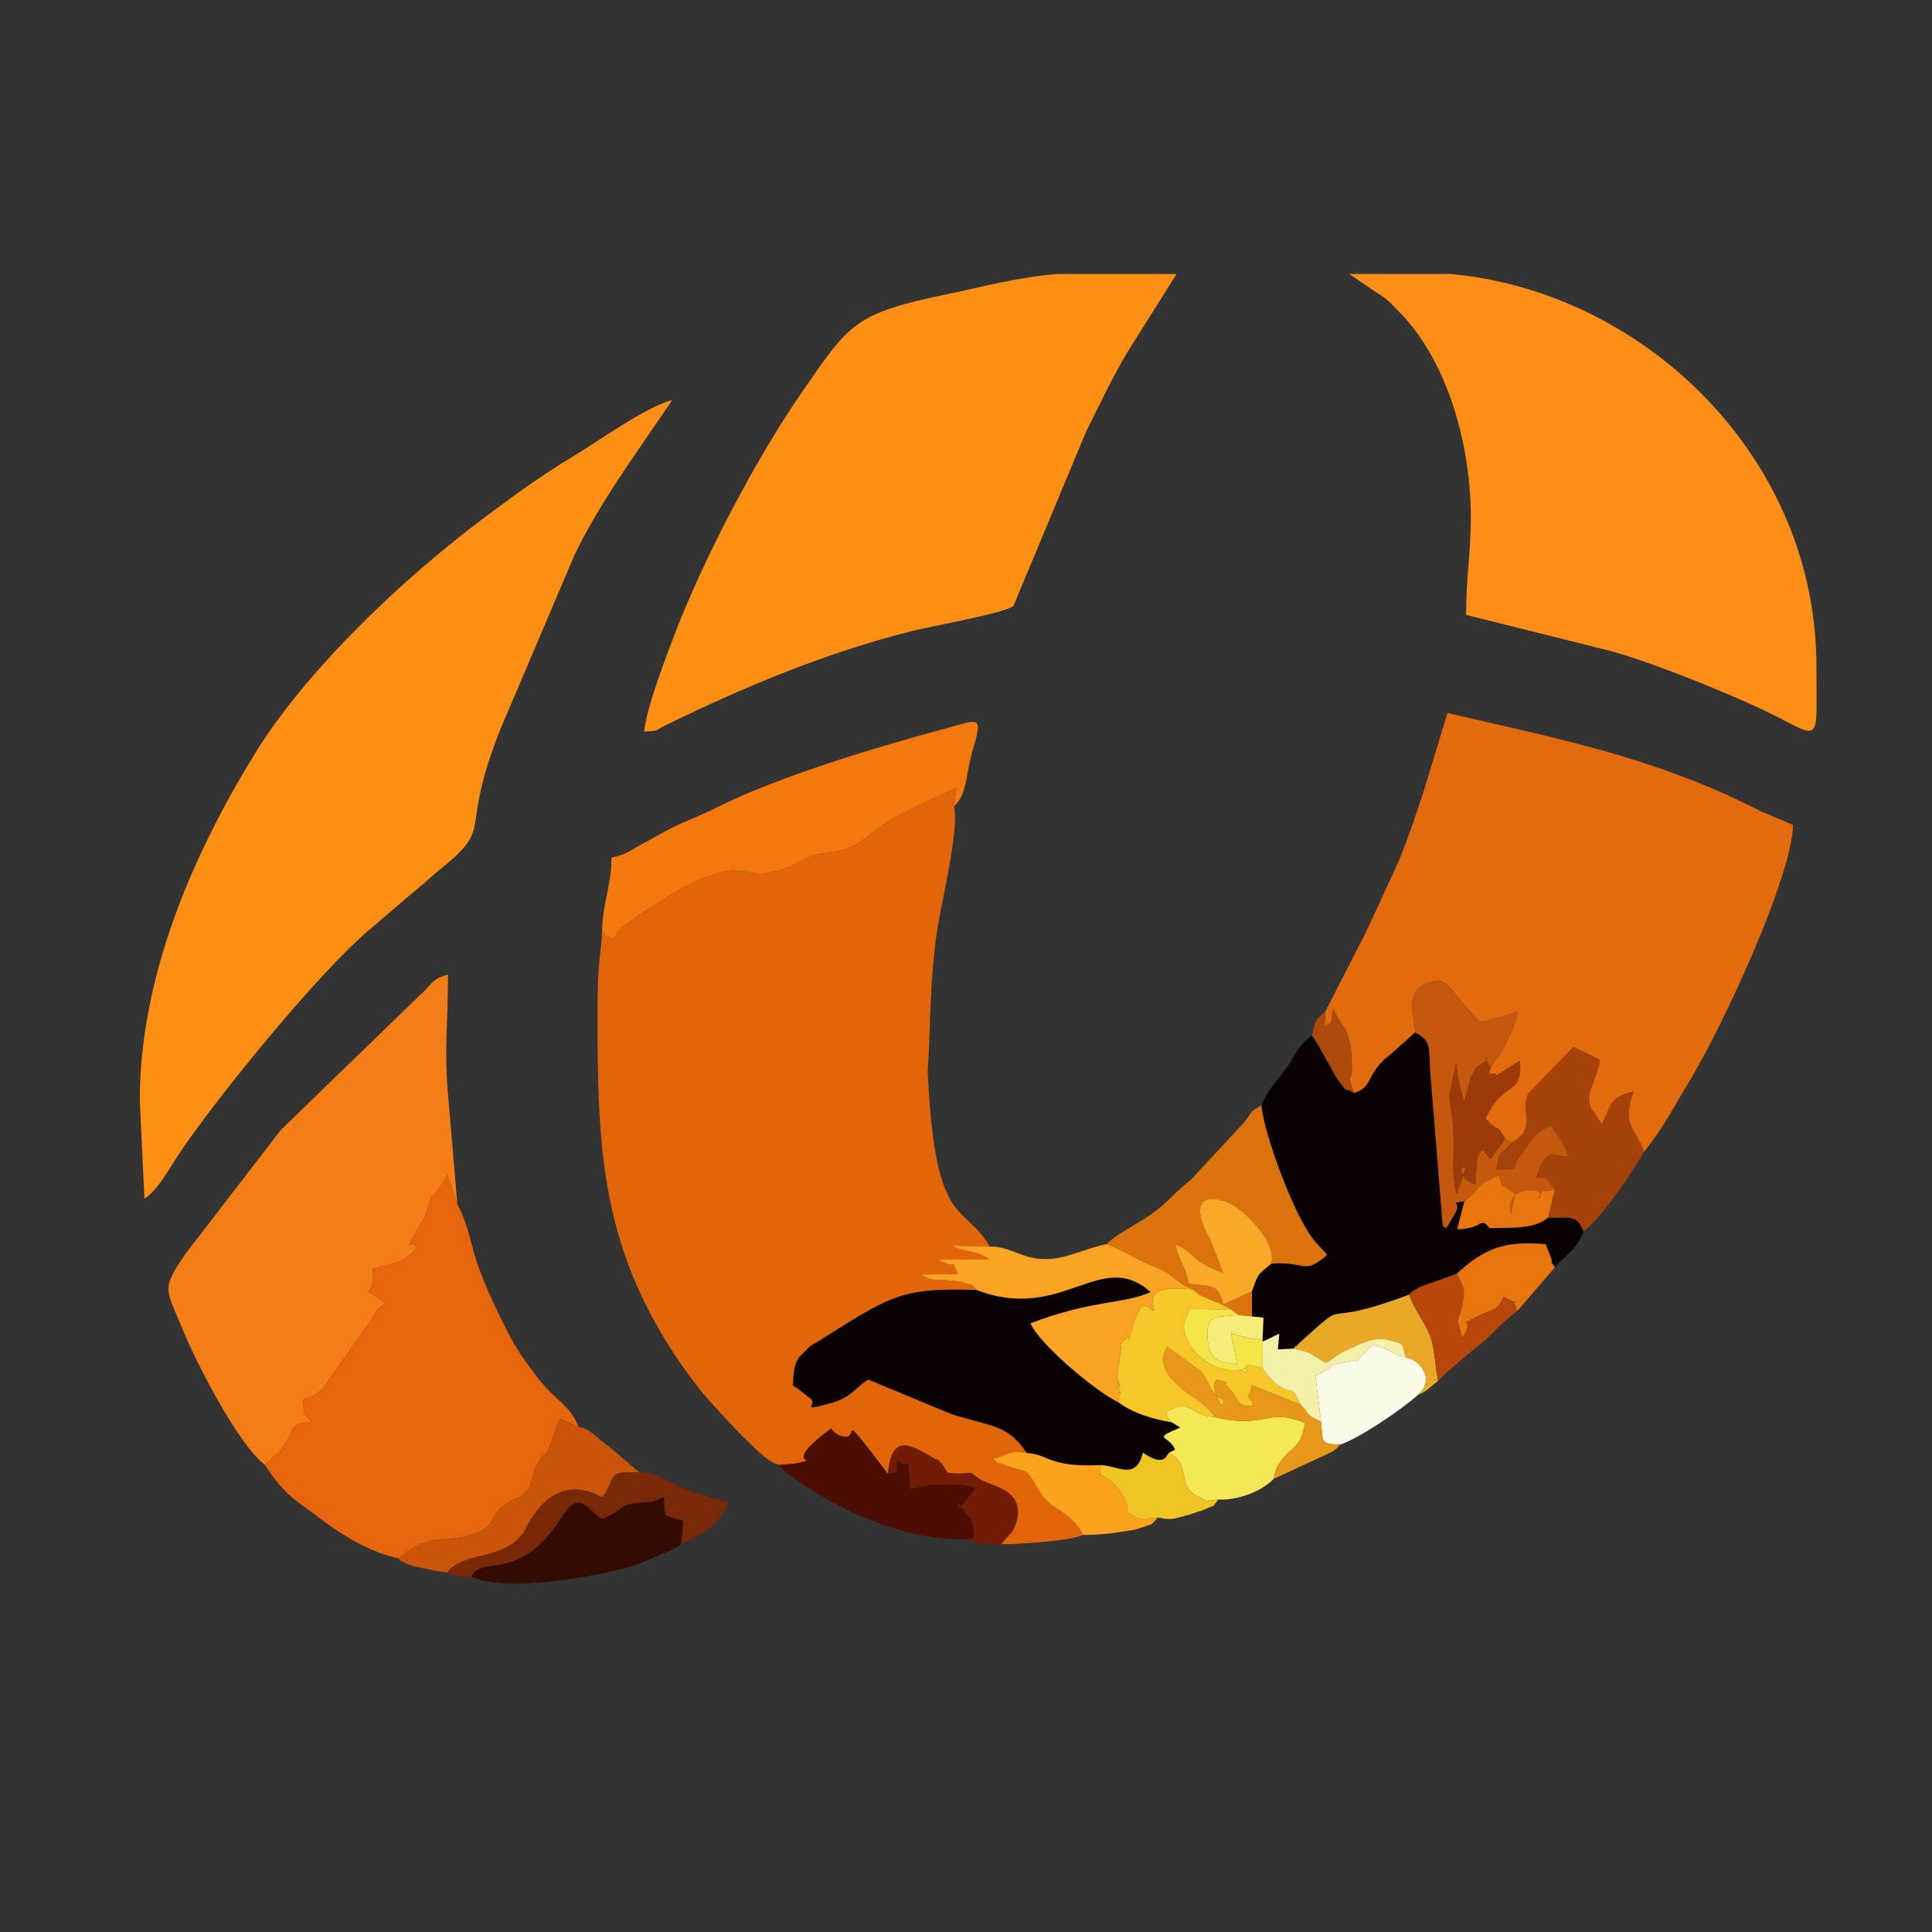 <?xml version="1.0" encoding="UTF-8"?>
<!DOCTYPE svg PUBLIC "-//W3C//DTD SVG 1.1//EN" "http://www.w3.org/Graphics/SVG/1.1/DTD/svg11.dtd">
<!-- Creator: CorelDRAW 2020 (64-Bit Evaluation Version) -->
<svg xmlns="http://www.w3.org/2000/svg" xml:space="preserve" width="2.133in" height="2.133in" version="1.1" style="shape-rendering:geometricPrecision; text-rendering:geometricPrecision; image-rendering:optimizeQuality; fill-rule:evenodd; clip-rule:evenodd"
viewBox="0 0 2133.33 2133.33"
 xmlns:xlink="http://www.w3.org/1999/xlink"
 xmlns:xodm="http://www.corel.com/coreldraw/odm/2003">
 <rect x="0" y="0" width="2133.33" height="2133.33" fill="#333333" stroke="none"/>
 <defs>
  <style type="text/css">
   <![CDATA[
    .fil6 {fill:#090201}
    .fil13 {fill:#340B02}
    .fil12 {fill:#4C0E03}
    .fil26 {fill:#731C05}
    .fil17 {fill:#782707}
    .fil24 {fill:#9C3B09}
    .fil10 {fill:#A4420A}
    .fil30 {fill:#AD4A0B}
    .fil25 {fill:#B64609}
    .fil11 {fill:#C4590D}
    .fil15 {fill:#C95509}
    .fil8 {fill:#DB730D}
    .fil0 {fill:#E2650A}
    .fil2 {fill:#E36A0D}
    .fil5 {fill:#E6650D}
    .fil23 {fill:#E8760C}
    .fil22 {fill:#E99719}
    .fil21 {fill:#E9A825}
    .fil27 {fill:#EFC423}
    .fil7 {fill:#F3790E}
    .fil28 {fill:#F3F1A8}
    .fil4 {fill:#F47E15}
    .fil29 {fill:#F4E548}
    .fil16 {fill:#F4E857}
    .fil31 {fill:#F6EB77}
    .fil20 {fill:#F7A927}
    .fil14 {fill:#F7C729}
    .fil19 {fill:#FBA31C}
    .fil9 {fill:#FBA423}
    .fil18 {fill:#FBFAE8}
    .fil3 {fill:#FE8E15}
    .fil1 {fill:#FE8F15}
   ]]>
  </style>
 </defs>
 <g id="Layer_x0020_1">
  <g id="_2670874488000">
   <path class="fil0" d="M664.89 1026.87c-0.68,24.76 -5.2,30.87 -5.16,90.45 0.09,153.96 3.16,265.74 100.15,400.08 16.68,23.09 27.07,33.16 45.05,52.93l10.04 10.6c16.17,15.49 30.61,32.42 45.04,36.62l17.35 -1.31c36.03,-8.22 -20.83,6.59 40.24,-38.81 0.52,0.25 4.48,7.77 14.97,9.06 16.91,2.09 -8.96,-34 47.92,41.08 4.11,-46.99 26.38,-31.27 51.62,-16.76 5.48,3.15 -0.75,-2.99 6.94,4.7 4.37,4.39 2.94,4.76 7.46,11.07 33.76,2.78 17.46,-5.87 35.59,6.8 11.01,7.69 51.35,10.86 39.82,48.47 -3.79,12.36 -7.43,10.73 -16.3,23.37 21.34,0 77.5,-4.08 90.33,-10.31 -10.35,-20.76 -28.22,-27.35 -37.3,-35.05 -1.07,-0.9 -6.41,-6.24 -7.8,-8.02l-9.42 -16.03c-11.33,-17.06 -8,-8.37 -32.56,-18.37 -12.68,-5.17 -2.36,2.19 -12.21,-6.41 20.62,-5.87 16.22,-9.61 37.06,-6.61 -20.47,-31.59 -38.81,-29.06 -83.14,-43.01l-91.75 -38.13c-13.96,8.23 -18.81,19.55 -39.66,25.44 -39.28,11.09 -14.8,2.21 -24.49,-4.75l-15.34 -11.84c-0.78,-0.54 -2.49,-1.33 -3.55,-2.24 0.27,-12.4 0.5,-20.49 5.97,-30.56l12.81 -12.86c0.91,-0.63 2.3,-1.31 3.24,-1.91l6.52 -3.81c81.01,-51.24 91.4,-58.77 174.25,-56.32 -11,-10.93 3.35,-2.2 -12.33,-7.44 -9.48,-3.17 -9.87,-2.21 -19.7,-3.15 -18.89,-1.8 -15.26,1.33 -29.9,-6.39l40.87 -0.67c-9.54,-21.82 3.07,-2.07 -21.39,-15.84l56.7 -0.45c-16.61,-10.82 -27.06,-6.99 -40.87,-15l40.97 0.94c-27.93,-48.27 -59.51,-18.15 -68.18,-185.21 -0.79,-15.24 0.06,-9.9 0.96,-32.41 2.07,-51.61 2.7,-94.62 10.43,-139.53 4.61,-26.82 23.23,-105.76 17.26,-128.86l2.73 -20.51c-11.28,5.94 -70.24,30.41 -90.76,47.78 -39.84,33.72 -45.28,14.76 -80.77,32.9l-6.58 3.8c-71.34,31.03 -41.58,-28.51 -162.38,49.25l-21.02 14.65c-21.78,14.57 -6.83,10.24 -19.4,18.6 -8.57,-8.54 -1.81,6.68 -10.31,-10.01z"/>
   <path class="fil1" d="M154.35 1215.31l5.16 108.3c15.6,-10.44 26.26,-31.6 38.17,-49.5 38.07,-57.2 152.76,-199.49 210.88,-248.08l50.04 -42.78c10.39,-8.01 14.91,-13.16 25.07,-21.34 65.36,-52.59 20.82,-36.37 69.25,-157.65l81.61 -191.71c28.18,-58.94 72.45,-118.11 107.71,-170.76 -27.5,6.41 -83.75,46.8 -108.54,61.64 -36.11,21.61 -66.5,43.85 -100.69,69.49 -88.43,66.29 -194.35,166.49 -251.44,259.09 -65.84,106.81 -127.22,243.01 -127.22,383.31z"/>
   <path class="fil2" d="M1463.2 1117.33l-0.55 16.1c10.58,-10.87 3.77,12 9.75,-19.58 7.58,20.7 20.36,18.53 20.39,64.93 0.02,21.68 -6.96,-1.26 2.23,28.2 18.53,-5.19 14.5,-16.83 30.26,-33.59 7.68,-8.17 2.35,-2.39 7.81,-6.98l29.67 -26.41c-0.52,-18.52 -12.58,-41.89 11.77,-54.01l10.68 -3.14c11.86,-1.96 19.39,13.06 31.04,26.01l18.15 20c9.5,-1.94 10.4,-2.48 19.27,-4.99 2.06,-0.59 3.03,-0.9 5.13,-1.51 2.24,-0.65 3.35,-0.98 5.44,-1.6l11.38 -3.4c-4.87,21.57 -3.97,16.34 -12.41,33.87 -4.02,8.34 -1.99,5.11 -6.96,13.03l-7.3 10.27c-0.64,0.87 -1.85,2.41 -2.8,3.59 -5,18.81 -2,1.88 6.84,9.26l25.39 -16.42c2.85,41.17 -17.59,19.96 -38.09,64.26 16.49,17.68 10.83,3.15 21.83,22.67l6.86 3.85c29.74,-15.11 8.33,-35.21 19.02,-54.67l49.53 -50.93 29.23 14.19c-4.86,26.58 -18.35,37.75 -9,54.93 0.3,0.56 1.43,1.7 1.76,2.17l8.95 14.07c12.29,-21.59 5.99,-28.48 35.38,-36.48 -14.16,39.55 2.37,39.57 11.27,67.02 19.57,-23.39 33.67,-50.76 50.4,-78.28 37.29,-61.34 113.11,-225.68 114.39,-282.7 -14.55,-6.98 -26.84,-10.8 -42.95,-18.93 -112.07,-56.59 -222.66,-77.81 -338.67,-104.83l-26.41 87.04c-8.75,26.13 -19.77,60.63 -32,86.61 -13.07,27.76 -22.52,50.13 -36.12,77.33l-40.55 79.07z"/>
   <path class="fil1" d="M711.3 807.91c18.27,-1.52 9.77,-0.26 23.81,-7.13 87.33,-42.75 176.71,-80.04 272.36,-104.09 20.47,-5.15 104.18,-20.14 111.6,-27.65l80.41 -192.9c16.03,-31.89 28.04,-57.95 45.94,-88.14l53.76 -85.47 -1.94 0 -128.36 0 -3.52 0.26c-40.54,3.17 -78.97,13.6 -117.6,21.63 -105.41,21.93 -109.3,32.04 -163.24,110.08 -49.35,71.41 -107.62,182.13 -140.13,267.27 -9.87,25.86 -31.07,81.69 -33.1,106.14z"/>
   <path class="fil3" d="M1624.08 570.69c0,42.68 -5.16,64.63 -5.16,108.3l156.81 39.15c46.34,11.88 149.16,53.42 192.16,76.19 43.74,23.16 37.8,20.06 37.8,-58.61 0,-228.56 -186.72,-410.26 -397.72,-432.55 -2.28,-0.24 -4.63,-0.45 -7.05,-0.63l-109.28 0 -1.65 0 27.51 18.91c14.66,8.84 16.76,11.9 28.09,23.48 52.48,53.65 78.49,145.29 78.49,225.77z"/>
   <path class="fil4" d="M292.52 1617.55c0.92,-0.93 2.44,-3.58 2.88,-2.68l8.48 -7.74c7.6,-7.39 5.85,-4.73 11.62,-13.82 10.69,-16.84 2.09,-20 28.32,-23.5 -9.5,-10.73 -8.18,-5.54 -8.88,-24.46 1.09,-0.73 3.05,-2.64 3.59,-1.59 0.03,0.06 14.5,-2.66 25.23,-20.85l50.52 -71.79c0.23,-0.74 0.38,-2.43 0.67,-3.12l11.06 -9.58 -19.45 -11.91c5.66,-8.39 5.4,-4.04 5.35,-25.59 6.78,-1.7 18.02,-4.07 24.81,-6.61 8.52,-3.18 0.67,1.19 10.49,-4.93 19.65,-12.22 9.55,-15.17 9.52,-15.35 -0.79,-4.18 -9.09,8.88 0.69,-10.84 0.21,-0.41 1.11,-1.58 1.37,-2.01l9.7 -15.94c16.74,-48.47 -1.81,-3.38 23.63,-44.67 0.43,-0.7 1.16,-2.31 1.87,-3.38l11.02 32.34 -10.6 -124.25c-3.93,-49.2 0.28,-74.19 0.28,-129.2 -19.16,5.11 -17.86,11.67 -32.5,24.23l-151.92 147.18 -105.44 136.94c-27.09,39.61 -21.84,38.11 -3.43,82.92 16.13,39.26 61.55,127.35 91.11,150.21z"/>
   <path class="fil5" d="M292.52 1617.55c22.23,34.09 32.52,37.82 63.62,61.21 21.57,16.22 53.36,35.86 83.59,41.93 35.69,-27.63 39.69,-16.58 75.95,-24.37l15.96 -5.65c18.46,-11.55 7.94,-19.82 33,-33.67 13.08,-7.23 1.79,3.09 13.42,-7.22 10.65,-9.44 7.77,-18.13 14.95,-32.11 8.23,-16.07 7.58,-5.61 13.67,-20.06 4.94,-11.73 6.22,-20.2 11.81,-31.11l20.62 9.46c-10.94,-26.27 -23.44,-26.55 -44.32,-53.35 -15.21,-19.53 -25.04,-33.2 -36.54,-56.28 -44.37,-88.99 -31.26,-86.6 -49.95,-130.22l-3.28 -6.6 -11.02 -32.34c-0.72,1.07 -1.45,2.69 -1.87,3.38 -25.45,41.28 -6.89,-3.8 -23.63,44.67l-9.7 15.94c-0.26,0.43 -1.16,1.6 -1.37,2.01 -9.79,19.72 -1.48,6.67 -0.69,10.84 0.04,0.19 10.13,3.13 -9.52,15.35 -9.82,6.12 -1.96,1.75 -10.49,4.93 -6.8,2.54 -18.04,4.91 -24.81,6.61 0.05,21.55 0.31,17.2 -5.35,25.59l19.45 11.91 -11.06 9.58c-0.29,0.69 -0.44,2.38 -0.67,3.12l-50.52 71.79c-10.74,18.2 -25.2,20.91 -25.23,20.85 -0.54,-1.04 -2.5,0.86 -3.59,1.59 0.7,18.91 -0.62,13.72 8.88,24.46 -26.23,3.5 -17.63,6.66 -28.32,23.5 -5.77,9.09 -4.02,6.43 -11.62,13.82l-8.48 7.74c-0.44,-0.9 -1.96,1.75 -2.88,2.68z"/>
   <path class="fil6" d="M1495.02 1206.98c-14.89,-9.33 -2.85,4.6 -18.04,-15.23 -2.4,-3.13 -6.38,-11.58 -9.22,-16.2 -6.12,-9.97 -11.56,-21.93 -19.02,-32.1 -14.16,8.89 -18.67,22.77 -29.39,37.32 -12.33,16.76 -18.56,21.52 -26.57,39.7 2.7,31.24 36.71,124.75 59.7,150.93l12.94 14.09c-26,23.17 -23.83,6.81 -61.7,9.78 -13.86,12.47 -13.48,7.83 -21.34,30.56l0.11 27.79 12.6 1.32 -0.98 24.22 0.24 2.2c9.33,-3.86 9.02,-4.64 18.3,-8.61l-1.66 17.26 17.27 -0.79c0.87,-0.91 2.27,-3.54 2.69,-2.65 0.42,0.87 2.12,-2.11 2.69,-2.63 63.33,-56.94 12.94,-13.56 122.42,-54.38 0.98,-1.04 0.96,-2.31 8.25,-6.37 7.03,-3.91 7.24,-3.42 13.59,-5.7 11,-3.95 20.1,-6.86 30.69,-11.15 30.39,-26.96 50.15,-36.48 98,-32.48l4.84 11.83c5.46,13.79 -2.98,1.76 5.47,13.74 11.2,-13.5 25.16,-20.39 31.68,-39.72 -7.16,-17.89 -13.17,-15.14 -39.22,-15.04 -16.72,12.99 -39.04,10.47 -64.66,11.48 -0.71,-0.76 -1.59,-2.23 -1.93,-2.49 -0.3,-0.23 -1.52,-1.79 -1.89,-1.98 -0.3,-0.16 -1.48,-1.04 -1.85,-1.13 -7.13,-1.66 -4.54,5.73 -30,6.85l8 -30.79c-19.59,2.58 -1.95,-1.39 -10.43,13.21 -14.86,25.57 -7.25,13.07 -13.38,14.76l-13.92 -170.88c-1.81,-28.02 1.78,-33.78 -16.56,-43.71l-29.67 26.41c-5.45,4.59 -0.13,-1.18 -7.81,6.98 -15.76,16.75 -11.73,28.4 -30.26,33.59z"/>
   <path class="fil6" d="M1078.57 1424.43c-82.85,-2.44 -93.24,5.09 -174.25,56.32l-6.52 3.81c-0.94,0.6 -2.33,1.28 -3.24,1.91l-12.81 12.86c-5.46,10.06 -5.7,18.15 -5.97,30.56 1.06,0.91 2.78,1.7 3.55,2.24l15.34 11.84c9.69,6.96 -14.78,15.84 24.49,4.75 20.85,-5.89 25.7,-17.21 39.66,-25.44l91.75 38.13c44.33,13.95 62.67,11.41 83.14,43.01 15.91,1.35 17.57,5.4 34.55,10.16 13.12,3.67 30.3,4 48.38,3.14 20.47,2.36 38.02,16 45.4,-13.69 23.9,16.87 26.6,2.23 28.24,0.43l7.28 -3.68c-6.78,-16.87 -27.01,-10.58 5.81,-24.47l-9.37 -5.74c-20.5,-3.44 -42.86,-10.01 -58.86,-22.02 -25.98,-12.54 -87.58,-64.65 -97.23,-87.31 68.32,-26.06 103.04,-21.05 132.69,-34.48 -55.15,-49.4 -97.1,34.16 -192.04,-2.31z"/>
   <path class="fil7" d="M664.89 1026.87c8.5,16.69 1.74,1.47 10.31,10.01 12.57,-8.36 -2.38,-4.03 19.4,-18.6l21.02 -14.65c120.8,-77.76 91.04,-18.22 162.38,-49.25l6.58 -3.8c35.49,-18.13 40.93,0.82 80.77,-32.9 20.52,-17.37 79.48,-41.83 90.76,-47.78l-2.73 20.51c15.32,-14.49 12.16,-33.93 21.55,-65.3 10.94,-36.55 4.58,-30.22 -31.39,-20.54 -74.1,19.95 -185.27,53.07 -253.14,87.58 -20.63,10.49 -36.44,15 -56.4,26.12 -9.83,5.47 -17.21,9.27 -26.67,14.59 -13.36,7.52 -16.04,10.52 -32.14,14.27 0,30.12 -9.76,50.37 -10.31,79.72z"/>
   <path class="fil8" d="M1221.84 1373.79c19.79,7.03 30.3,16.17 50.11,23.64 25.94,9.78 25.33,18.89 45.08,26.31 11.58,9.37 5.21,4.87 20.41,11.78 3.96,1.8 6.71,2.61 11.02,4.64 6.15,2.9 8.07,3.98 10.5,5.57l8.64 6.41 14.9 1.49 -0.11 -27.79 -31.59 14.55c-6.55,-25.46 -14.05,-18.44 -38.04,-23.12 -4.83,-22.22 -10.47,-22.86 -14.86,-43.2 22.44,8.6 14.72,18.22 52.55,31.34l-13.73 -35.86c-28.86,-52.16 3.1,-49.76 22.94,-40.07 10.32,5.04 51.17,39.85 44.07,65.8 37.87,-2.96 35.7,13.4 61.7,-9.78l-12.94 -14.09c-22.99,-26.18 -57,-119.69 -59.7,-150.93 -15.94,9.73 -7.1,3.79 -18.57,18.35l-59.53 64.18c-17.7,13.36 -24.8,24.84 -44.25,38.26 -14.35,9.91 -39.98,22.89 -48.6,32.53z"/>
   <path class="fil9" d="M1078.57 1424.43c94.94,36.46 136.89,-47.09 192.04,2.31 -29.65,13.43 -64.36,8.41 -132.69,34.48 9.65,22.66 71.24,74.77 97.23,87.31 1.91,-28.44 3.36,4.2 -0.07,-16.93 -3.74,-23.17 6.59,14.57 -2.08,-6.14l5.64 -42.94c14.59,-16.77 1.26,15.61 13.44,-21.99 9.3,-28.71 14.77,-17.37 21.35,-13.13 1.04,-11.94 -11.3,-28.47 43.59,-23.66 -19.75,-7.42 -19.14,-16.52 -45.08,-26.31 -19.81,-7.47 -30.32,-16.61 -50.11,-23.64 -21.74,4.27 -42.26,15.09 -62.55,16.4 -29.67,1.91 -42.22,-14.22 -66.38,-13.76l-40.97 -0.94c13.8,8 24.26,4.17 40.87,15l-56.7 0.45c24.46,13.77 11.86,-5.98 21.39,15.84l-40.87 0.67c14.65,7.72 11.02,4.59 29.9,6.39 9.84,0.94 10.22,-0.02 19.7,3.15 15.69,5.24 1.33,-3.49 12.33,7.44z"/>
   <path class="fil10" d="M1668.98 1261.74c-17.98,20.56 -10.28,3.33 -17.18,30.18 35.41,-3.39 10.8,4.57 28.02,-16.74 0.72,-0.89 1.44,-2.19 2.1,-3.08 7.27,-9.7 15.36,-25.73 31.74,-28.4l10.65 16.54c5.11,10 3.99,3.56 6.51,16.94l-17.3 -2.73c-11.57,3.68 -13.56,17.2 -17.94,27.02 12.51,-3.52 14.06,2.8 21.23,11.83l-7.43 31.35c26.06,-0.1 32.07,-2.85 39.22,15.04 18.81,-13.89 53.85,-64.87 66.54,-87.67 -8.9,-27.44 -25.43,-27.46 -11.27,-67.02 -29.39,8.01 -23.09,14.89 -35.38,36.48l-8.95 -14.07c-0.33,-0.47 -1.46,-1.62 -1.76,-2.17 -9.35,-17.18 4.14,-28.35 9,-54.93l-29.23 -14.19 -49.53 50.93c-10.7,19.46 10.71,39.56 -19.02,54.67z"/>
   <path class="fil11" d="M1562.76 1140c18.33,9.93 14.74,15.69 16.56,43.71l13.92 170.88c6.13,-1.7 -1.48,10.81 13.38,-14.76 8.48,-14.6 -9.16,-10.63 10.43,-13.21 22.36,-16.7 5.29,-14.02 37.95,-28.77 6.8,21.13 -2.69,3.41 18.08,20.6l-4.9 22.2c-8.7,-36.76 48.16,-27.43 29.5,-17.04 11.22,-15.48 -2.23,-4.21 19.11,-10.29 -7.17,-9.04 -8.72,-15.36 -21.23,-11.83 4.39,-9.82 6.37,-23.34 17.94,-27.02l17.3 2.73c-2.52,-13.38 -1.4,-6.94 -6.51,-16.94l-10.65 -16.54c-16.38,2.67 -24.47,18.7 -31.74,28.4 -0.66,0.89 -1.38,2.19 -2.1,3.08 -17.22,21.31 7.39,13.35 -28.02,16.74 6.91,-26.85 -0.8,-9.62 17.18,-30.18l-6.86 -3.85 -16.61 22.13c-9.76,-14.58 -7.59,-8.92 -11.89,-7.99 -3.99,15.02 -1.9,3.35 -3.44,16.62 -0.12,1.04 -0.95,19.02 -0.97,19.46l-11.04 -5.8c-10.13,-16.68 0.04,-12.68 0.25,-13.04l-9.81 29.02c-9.04,-29.97 2.37,-52.05 -8.57,-106.58l7.75 -37.63c2.07,15.82 4.64,29.79 9.08,41.9 3.44,-9.76 4.19,-19.94 8.54,-28.88 1.84,-3.78 3.62,-9.02 8.85,-11.41 17.1,-7.83 -2.02,-15.2 11.87,2.44 0.96,-1.18 2.17,-2.72 2.8,-3.59l7.3 -10.27c4.97,-7.92 2.94,-4.69 6.96,-13.03 8.44,-17.53 7.55,-12.3 12.41,-33.87l-11.38 3.4c-2.09,0.62 -3.2,0.96 -5.44,1.6 -2.11,0.61 -3.07,0.93 -5.13,1.51 -8.87,2.51 -9.78,3.06 -19.27,4.99l-18.15 -20c-11.65,-12.95 -19.18,-27.97 -31.04,-26.01l-10.68 3.14c-24.35,12.12 -12.29,35.49 -11.77,54.01z"/>
   <path class="fil12" d="M860 1617.55c13.03,16.77 68.13,47.59 89.14,56.11 35.1,14.23 69.56,26.25 117.99,26.46 3.04,-3.21 14.26,6.5 4.95,-22.73l-15.26 -18.56c3.7,4.83 -4.03,8.93 6.31,2.74l14.28 -18.21c-17.85,-6.54 -19.06,-3.06 -43.13,-4.31 -0.82,-0.04 -2.31,-0.26 -3.2,-0.24l-25.84 5.25c-3.69,-47.75 1.42,-17.53 -14.98,-31.63 -0.77,20.65 2.22,9.65 -9.8,15.15 -56.88,-75.08 -31.02,-38.99 -47.92,-41.08 -10.49,-1.3 -14.45,-8.81 -14.97,-9.06 -61.07,45.4 -4.21,30.58 -40.24,38.81l-17.35 1.31z"/>
   <path class="fil13" d="M520.47 1741.31c38.93,17.31 138.22,0.21 182.5,-13.49l36.2 -15.35c1.37,-0.7 5.47,-2.89 6.63,-3.52 0.83,-0.45 2.52,-1.49 3.18,-1.86 0.66,-0.37 2.17,-1.15 3.15,-1.87l2.38 -25.76c-1.59,-0.83 -3.89,-2.59 -4.47,-1.36l-12.7 -4.17c-5.41,-4.41 0.19,11.23 -3.61,-6.9 -0.09,-0.46 -0.26,-13.07 -0.34,-14.27l-7.84 3.54c-12.84,3.95 -0.69,1.77 -9.13,2.26 -39.95,2.33 -20.56,5.81 -51.52,18.64 -16.98,-10.72 -25.02,-33.43 -44.72,-2.04 -46.75,74.51 -90.27,40.97 -99.7,66.16z"/>
   <path class="fil14" d="M1235.15 1548.53c16,12.01 38.35,18.58 58.86,22.02 -9.43,-9.21 -5.37,-11.14 -5.13,-12.33 28.58,-14.37 22.7,5.09 53.23,6.61 -14.57,-18.42 -24.72,-21.39 -35.5,-30.2 -8.13,-6.65 -31.52,-25.43 -17.72,-47.48l37.11 27.07c10.62,12.3 7.93,23.28 24.8,31.51 -0.08,0.01 1.06,16.2 -7.44,-4.52 -6.65,-16.19 1.1,-17.47 1.1,-17.47 18.44,5.37 3.61,0.29 10.63,7.27 14.64,14.52 9.48,23.69 28.75,20.91 -1.9,-9.37 -2.25,-2.43 -5.48,-9.46l4.42 -12.68 53.41 21.26c-11.65,-24.4 -6.41,-9 -24.22,-20.95 -6.3,-4.22 -13.71,-13.55 -17.79,-19.12l-15.59 -4.15c-20.91,18.07 12.34,1.77 -9.21,5.58 -38.04,6.73 -71.71,-37.08 -59.41,-57.93 9.17,-15.53 -11.18,-7.34 49,-8.73 -2.43,-1.58 -4.35,-2.67 -10.5,-5.57 -4.31,-2.03 -7.06,-2.85 -11.02,-4.64 -15.2,-6.91 -8.83,-2.41 -20.41,-11.78 -54.89,-4.81 -42.56,11.72 -43.59,23.66 -6.58,-4.23 -12.05,-15.57 -21.35,13.13 -12.18,37.6 1.15,5.22 -13.44,21.99l-5.64 42.94c8.67,20.71 -1.66,-17.04 2.08,6.14 3.43,21.14 1.98,-11.51 0.07,16.93z"/>
   <path class="fil15" d="M439.73 1720.69c4.24,3.79 -1.17,1.36 8.54,5.54 8.19,3.53 4.6,2.2 15.53,4.65 11.86,2.66 18.97,4.28 30.33,5.28 17.95,-24.19 61.28,-11.22 84.7,-44.83 2.34,-3.36 28.25,-69.76 86.06,-37.95 16.83,-20.45 1.96,-29.67 41.25,-27.49l-32.45 -27.51c-18.7,-13.91 -23.48,-21.72 -34.58,-22.41l-20.62 -9.46c-5.59,10.91 -6.87,19.38 -11.81,31.11 -6.08,14.44 -5.43,3.99 -13.67,20.06 -7.18,13.98 -4.3,22.67 -14.95,32.11 -11.63,10.32 -0.33,-0 -13.42,7.22 -25.06,13.85 -14.54,22.12 -33,33.67l-15.96 5.65c-36.26,7.78 -40.26,-3.26 -75.95,24.37z"/>
   <path class="fil16" d="M1294.01 1570.55l9.37 5.74c-32.82,13.89 -12.59,7.61 -5.81,24.47l-7.28 3.68c25.17,9.89 8.6,37.43 32.72,48.23 13.05,5.85 1.19,5.04 22.59,3.14 20.5,0.93 46.56,-8.18 60.8,-22.79 3.2,-12.32 1.4,-10.02 7.6,-19.07 11.64,-17 22.7,-13.49 26.96,-42.81 -42.04,-17.18 -43.91,7.26 -98.85,-6.31 -30.53,-1.52 -24.65,-20.98 -53.23,-6.61 -0.24,1.19 -4.3,3.13 5.13,12.33z"/>
   <path class="fil17" d="M494.13 1736.16c11.39,5.3 8.85,4.11 26.34,5.16 9.43,-25.19 52.95,8.35 99.7,-66.16 19.7,-31.39 27.74,-8.68 44.72,2.04 30.96,-12.83 11.57,-16.3 51.52,-18.64 8.44,-0.49 -3.71,1.69 9.13,-2.26l7.84 -3.54c0.08,1.2 0.24,13.81 0.34,14.27 3.81,18.13 -1.8,2.49 3.61,6.9l12.7 4.17c0.58,-1.24 2.88,0.52 4.47,1.36l-2.38 25.76c20.29,-10.23 45.61,-22.49 52,-46.41 -16.49,-3.84 -34.94,-10.01 -50.91,-16.13 -17.9,-6.86 -28.59,-17.94 -47.08,-16.78 -39.29,-2.18 -24.43,7.04 -41.25,27.49 -57.81,-31.8 -83.72,34.59 -86.06,37.95 -23.42,33.61 -66.75,20.63 -84.7,44.83z"/>
   <path class="fil18" d="M1458.71 1569.85c2.21,22.76 -1.59,24.3 20.97,25.35 21,-6.96 66.56,-37.63 86.16,-55 20.06,-17.78 1.17,-39.32 -13.28,-41.28 -20.84,-5.93 -14.84,-9.07 -36.78,-13.75 -8.41,6.26 -3.31,2.82 -9.95,9.37 -17.55,17.34 1.8,5.38 -16.6,8.61 -27.65,4.86 -11.48,4.92 -36.8,15.89l6.27 50.81z"/>
   <path class="fil19" d="M1195.95 1694.91c16.76,0 33.16,-1.78 42.9,-3.55 10.36,-1.88 11.97,-1.09 21.29,-4.43 14.93,-5.33 10.04,-2.06 18.43,-11.39 -14.25,1.3 -19.41,3.39 -28.81,-2.62 -9.54,-6.1 -2.09,-0.38 -5.78,-10.88l-3.7 -9.63c-6.3,-11.47 -18.37,-23.76 -32.08,-25.93 15.6,2.96 1.19,1.63 8.46,-8.79 -18.09,0.86 -35.26,0.54 -48.38,-3.14 -16.98,-4.76 -18.64,-8.81 -34.55,-10.16 -20.85,-3 -16.44,0.75 -37.06,6.61 9.85,8.6 -0.47,1.25 12.21,6.41 24.55,10 21.23,1.31 32.56,18.37l9.42 16.03c1.39,1.78 6.73,7.11 7.8,8.02 9.07,7.69 26.94,14.29 37.3,35.05z"/>
   <path class="fil20" d="M1382.38 1425.83c7.86,-22.73 7.48,-18.09 21.34,-30.56 7.09,-25.95 -33.75,-60.75 -44.07,-65.8 -19.84,-9.69 -51.8,-12.09 -22.94,40.07l13.73 35.86c-37.83,-13.11 -30.11,-22.74 -52.55,-31.34 4.39,20.34 10.04,20.98 14.86,43.2 24,4.69 31.5,-2.34 38.04,23.12l31.59 -14.55z"/>
   <path class="fil21" d="M1428.26 1489.22c21.18,3.87 19.83,6.77 35.96,15.89l16.63 -11.26c19.17,-9.09 35.28,-18.12 50.43,-14.68 23.84,5.41 15.17,5.28 21.3,19.75 14.45,1.96 33.33,23.51 13.28,41.28 10.63,-4.35 10.43,-6.59 22.11,-15.47 -4.12,-21.47 -3.53,-37.28 -9.77,-51.93 -6.98,-16.39 -14.84,-23.39 -22.13,-43.24 -109.48,40.82 -59.09,-2.56 -122.42,54.38 -0.57,0.52 -2.28,3.5 -2.69,2.63 -0.41,-0.89 -1.81,1.74 -2.69,2.65z"/>
   <path class="fil22" d="M1342.11 1564.82c54.94,13.57 56.81,-10.87 98.85,6.31 -4.25,29.31 -15.32,25.81 -26.96,42.81 -6.2,9.05 -4.4,6.76 -7.6,19.07l64.39 -29.86c7.81,-5.74 2.81,-1.2 8.89,-7.96 -22.57,-1.06 -18.76,-2.6 -20.97,-25.35 -18.64,-8.86 -10.71,-6.89 -22.54,-18.81l-53.41 -21.26 -4.42 12.68c3.24,7.03 3.59,0.09 5.48,9.46 -19.27,2.77 -14.11,-6.39 -28.75,-20.91 -7.03,-6.98 7.81,-1.9 -10.63,-7.27 0,0 -7.75,1.28 -1.1,17.47 8.51,20.72 7.37,4.53 7.44,4.52 -16.88,-8.23 -14.19,-19.21 -24.8,-31.51l-37.11 -27.07c-13.8,22.06 9.6,40.84 17.72,47.48 10.78,8.82 20.93,11.78 35.5,30.2z"/>
   <path class="fil23" d="M1608.59 1406.33l7.86 16.95c-1.24,22.79 -2.81,20.54 -6.91,35.21l5.06 18.84c18.21,-26.37 -12.26,-8.66 18.98,-24.78 14.45,-7.46 20.41,-4.78 26.64,-20.62 27.2,15.16 3.45,-6.48 15.41,15.44l41.28 -47.94c-8.45,-11.98 -0.01,0.05 -5.47,-13.74l-4.84 -11.83c-47.86,-4.01 -67.62,5.52 -98,32.48z"/>
   <path class="fil24" d="M1662.12 1257.89c-11,-19.53 -5.33,-4.99 -21.83,-22.67 20.5,-44.3 40.94,-23.09 38.09,-64.26l-25.39 16.42c-8.84,-7.38 -11.85,9.55 -6.84,-9.26 -13.89,-17.63 5.23,-10.26 -11.87,-2.44 -5.23,2.39 -7.02,7.64 -8.85,11.41 -4.35,8.94 -5.09,19.13 -8.54,28.88 -4.44,-12.11 -7.01,-26.07 -9.08,-41.9l-7.75 37.63c10.94,54.53 -0.47,76.61 8.57,106.58l9.81 -29.02c-0.21,0.37 -10.39,-3.63 -0.25,13.04l11.04 5.8c0.02,-0.44 0.85,-18.42 0.97,-19.46 1.54,-13.27 -0.55,-1.6 3.44,-16.62 4.3,-0.93 2.13,-6.59 11.89,7.99l16.61 -22.13z"/>
   <path class="fil25" d="M1556.06 1429.56c7.29,19.85 15.15,26.84 22.13,43.24 6.24,14.65 5.65,30.46 9.77,51.93 3.64,-4.7 34.89,-31.2 41.28,-36.09 18.33,-14.04 25.68,-25.52 46.38,-41.26 -11.96,-21.92 11.79,-0.29 -15.41,-15.44 -6.23,15.83 -12.19,13.16 -26.64,20.62 -31.24,16.12 -0.77,-1.59 -18.98,24.78l-5.06 -18.84c4.11,-14.67 5.68,-12.42 6.91,-35.21l-7.86 -16.95c-10.59,4.3 -19.68,7.2 -30.69,11.15 -6.35,2.28 -6.57,1.8 -13.59,5.7 -7.29,4.06 -7.27,5.33 -8.25,6.37z"/>
   <path class="fil26" d="M980.48 1627.57c12.01,-5.51 9.03,5.49 9.8,-15.15 16.39,14.11 11.28,-16.11 14.98,31.63l25.84 -5.25c0.89,-0.02 2.38,0.2 3.2,0.24 24.07,1.26 25.28,-2.22 43.13,4.31l-14.28 18.21c-10.35,6.19 -2.62,2.08 -6.31,-2.74l15.26 18.56c9.31,29.24 -1.92,19.52 -4.95,22.73l15.82 4.85c6.09,0.83 16.17,0.24 22.67,0.24 8.87,-12.64 12.51,-11.01 16.3,-23.37 11.52,-37.61 -28.81,-40.78 -39.82,-48.47 -18.13,-12.67 -1.83,-4.02 -35.59,-6.8 -4.52,-6.31 -3.09,-6.69 -7.46,-11.07 -7.69,-7.69 -1.46,-1.55 -6.94,-4.7 -25.24,-14.5 -47.51,-30.22 -51.62,16.76z"/>
   <path class="fil27" d="M1216.66 1617.71c-7.27,10.42 7.14,11.74 -8.46,8.79 13.7,2.17 25.78,14.46 32.08,25.93l3.7 9.63c3.69,10.5 -3.77,4.78 5.78,10.88 9.41,6 14.56,3.92 28.81,2.62 14.46,3.37 18.03,1.49 34.1,-2.94 0.02,0 15.03,-4.81 15.71,-5.12 18.89,-8.57 6.44,-0.06 17.23,-11.68 -21.4,1.9 -9.54,2.71 -22.59,-3.14 -24.12,-10.8 -7.55,-38.33 -32.72,-48.23 -1.64,1.8 -4.33,16.44 -28.24,-0.43 -7.38,29.69 -24.93,16.05 -45.4,13.69z"/>
   <path class="fil28" d="M1394.35 1481.36l-0.18 29.6c4.07,5.57 11.49,14.9 17.79,19.12 17.81,11.95 12.57,-3.45 24.22,20.95 11.83,11.93 3.9,9.95 22.54,18.81l-6.27 -50.81c25.32,-10.96 9.15,-11.02 36.8,-15.89 18.4,-3.23 -0.95,8.73 16.6,-8.61 6.63,-6.56 1.54,-3.11 9.95,-9.37 21.94,4.68 15.93,7.82 36.78,13.75 -6.12,-14.47 2.55,-14.33 -21.3,-19.75 -15.14,-3.44 -31.25,5.59 -50.43,14.68l-16.63 11.26c-16.13,-9.12 -14.78,-12.02 -35.96,-15.89l-17.27 0.79 1.66 -17.26c-9.28,3.97 -8.97,4.75 -18.3,8.61z"/>
   <path class="fil23" d="M1617.05 1326.61l-8 30.79c25.46,-1.12 22.87,-8.51 30,-6.85 0.37,0.08 1.54,0.97 1.85,1.13 0.38,0.19 1.6,1.75 1.89,1.98 0.33,0.26 1.21,1.72 1.93,2.49 25.62,-1.01 47.94,1.51 64.66,-11.48l7.43 -31.35c-21.33,6.07 -7.88,-5.19 -19.11,10.29 18.66,-10.38 -38.2,-19.72 -29.5,17.04l4.9 -22.2c-20.77,-17.19 -11.29,0.53 -18.08,-20.6 -32.66,14.74 -15.59,12.07 -37.95,28.77z"/>
   <path class="fil29" d="M1394.17 1510.96l0.18 -29.6 -0.24 -2.2c-14.88,-0.42 -24.1,-3.45 -34.83,-7.25l6.91 34.76c-20.63,-3.22 -31.34,-4.04 -32.7,-28.83 -1.44,-26.42 7.09,-23.3 34.1,-25.71l-8.64 -6.41c-60.17,1.39 -39.83,-6.8 -49,8.73 -12.3,20.85 21.37,64.66 59.41,57.93 21.55,-3.81 -11.7,12.49 9.21,-5.58l15.59 4.15z"/>
   <path class="fil30" d="M1463.2 1117.33c-11.45,9.67 -10.44,8.33 -14.46,26.12 7.46,10.17 12.9,22.13 19.02,32.1 2.84,4.62 6.82,13.07 9.22,16.2 15.19,19.83 3.16,5.9 18.04,15.23 -9.19,-29.46 -2.21,-6.52 -2.23,-28.2 -0.03,-46.4 -12.8,-44.23 -20.39,-64.93 -5.98,31.59 0.83,8.72 -9.75,19.58l0.55 -16.1z"/>
   <path class="fil31" d="M1394.11 1479.16l0.98 -24.22 -12.6 -1.32 -14.9 -1.49c-27.01,2.41 -35.54,-0.7 -34.1,25.71 1.36,24.78 12.07,25.61 32.7,28.83l-6.91 -34.76c10.74,3.8 19.95,6.83 34.83,7.25z"/>
  </g>
 </g>
</svg>

